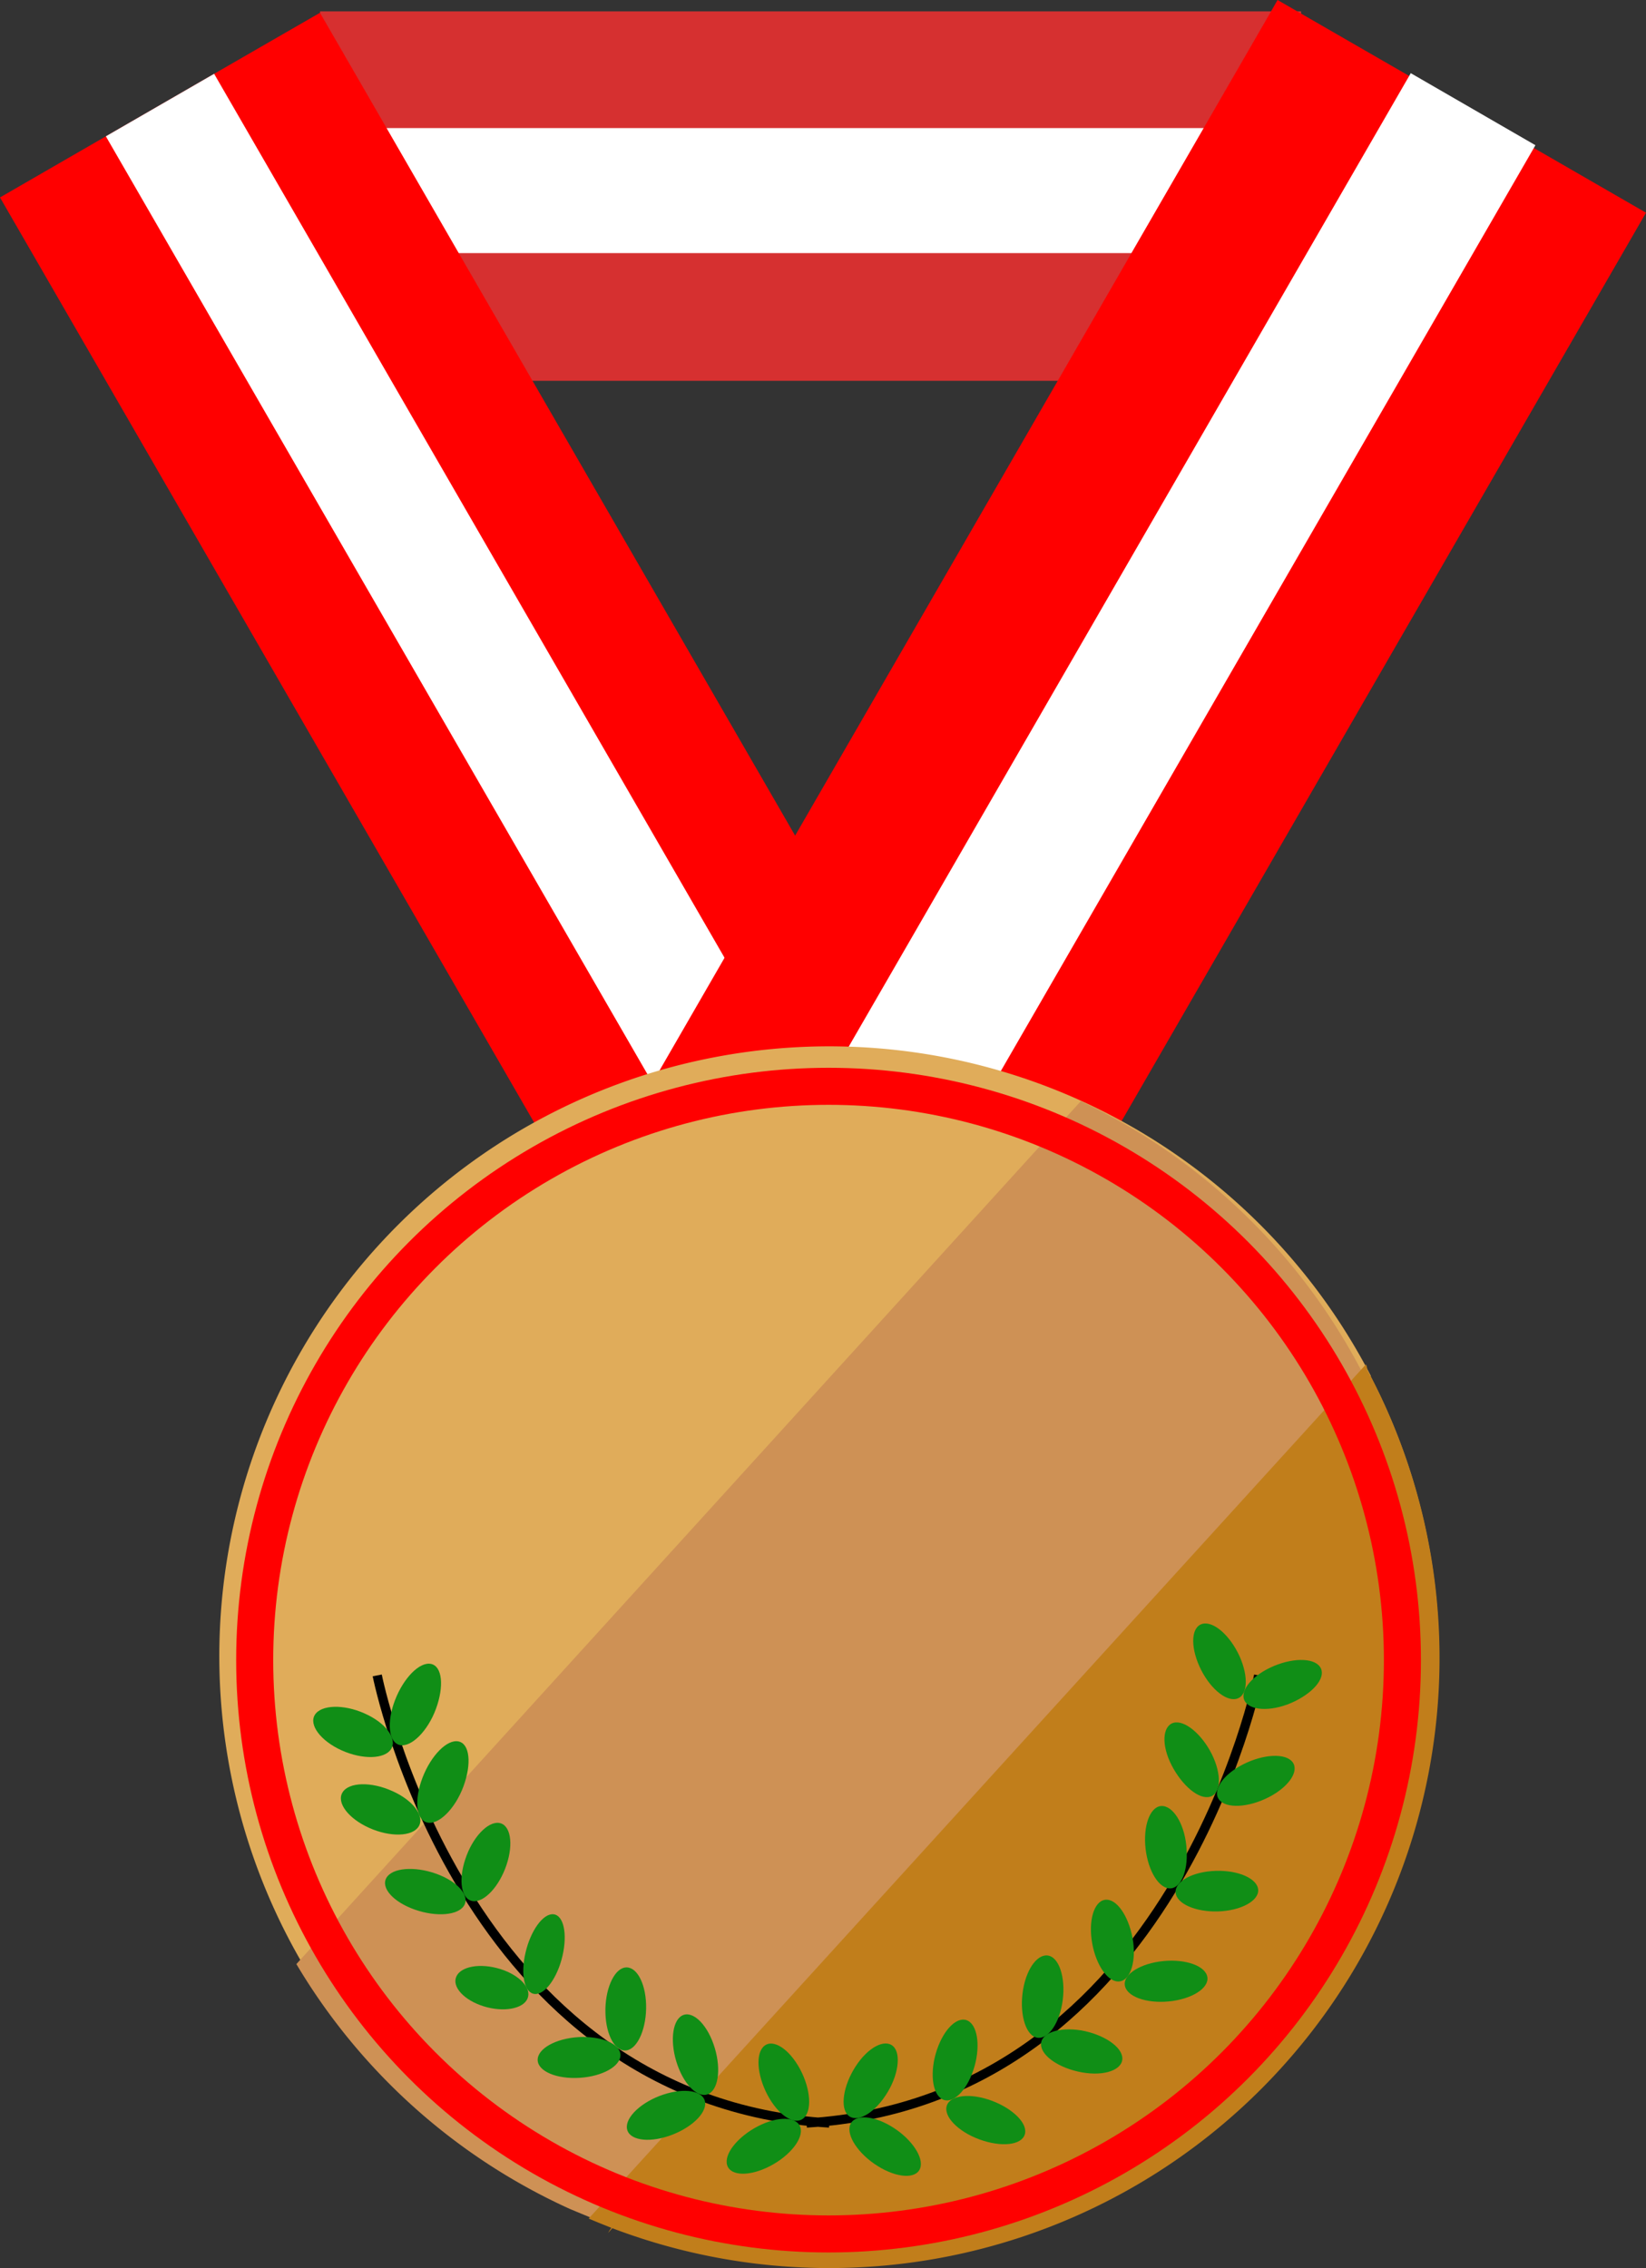 <svg id="图层_1" data-name="图层 1" xmlns="http://www.w3.org/2000/svg" viewBox="0 0 177.72 244.9"><rect x="0" y="0" width="177.72" height="244.9" fill="#333333" stroke="none"/><defs><style>.cls-1{fill:#d63030;}.cls-2{fill:#fff;}.cls-3{fill:red;}.cls-4{fill:#e0ac5a;}.cls-5{fill:#ce9155;}.cls-6{fill:#c17e1b;}.cls-7,.cls-8{fill:none;stroke-miterlimit:10;}.cls-7{stroke:red;stroke-width:4px;}.cls-8{stroke:#000;}.cls-9{fill:#108e16;}</style></defs><title>cuprum</title><path class="cls-1" d="M34.56 41.12V1.23h105.92v39.89z"/><path class="cls-2" d="M37.48 27.33v-13.5h101.25v13.5z"/><path class="cls-3" d="M107.79 128.24H61.73L0 21.32l11.43-6.6 11.69-6.75 11.43-6.59.01.02 7.18 12.43 7.79 13.5 7.96 13.78 28.36 49.12 9.47 16.41 8.97 15.54 3.5 6.06z"/><path class="cls-2" d="M92.56 128.24H76.97l-6.53-11.32-59.01-102.2 11.69-6.75 11.44 19.81 7.69 13.33 35.98 62.31 9.47 16.41 4.86 8.41z"/><path class="cls-3" d="M177.72 22.97l-60.77 105.27H63.91l6.53-11.32 7.79-13.5 7.62-13.19 28.36-49.12 7.95-13.78 7.8-13.5 7.28-12.61.7-1.22 2.11 1.22.43.25 11.67 6.73 13.46 7.78 12.11 6.99z"/><path class="cls-2" d="M165.78 15.68l-.17.3-61.32 106.2-3.49 6.06H82.85l4.85-8.41 7.62-13.19 37.83-65.53 7.33-12.7L152.15 8.2l.17-.3 13.46 7.78z"/><path class="cls-4" d="M155.37 178.74a65.5 65.5 0 0 1-10.37 35.5 65.88 65.88 0 0 1-79.95 25.65h-.1c-.82-.33-1.63-.67-2.43-1a65.85 65.85 0 1 1 85.3-90.69l.19.36v.1a65.55 65.55 0 0 1 7.36 30.08z"/><path class="cls-5" d="M147.1 148.24l-83 91.3H64c-.82-.33-1.63-.67-2.43-1A66.1 66.1 0 0 1 32 212.08l84.7-93.18a66.11 66.11 0 0 1 30.19 28.92z"/><path class="cls-6" d="M147.47 147.34l-.12.13-83.79 92.09c.81.35 1.62.67 2.45 1a4 4 0 0 0-.35.55l.45-.51a65.9 65.9 0 0 0 79.52-27 65.91 65.91 0 0 0 2-65.68s-.04-.47-.16-.58z"/><circle class="cls-7" cx="89.46" cy="179.26" r="61.96"/><path class="cls-8" d="M89.54 229.24c-39.76-2.39-48.81-48.33-48.81-48.33M87.09 229.24c39.76-2.39 48.81-48.33 48.81-48.33"/><path class="cls-9" d="M42.34 193.39c2.27 1 3.55 2.74 2.86 3.84s-3.09 1.16-5.35.14-3.55-2.74-2.86-3.84 3.08-1.16 5.35-.14z"/><path class="cls-9" d="M45.62 191.95c-.93 2.42-.69 4.59.53 4.85s3-1.49 3.89-3.91.69-4.59-.53-4.85-2.96 1.49-3.89 3.91zM47.05 202.31c2.32.82 3.69 2.35 3.07 3.43s-3 1.28-5.33.46-3.69-2.35-3.07-3.43 3.01-1.28 5.33-.46z"/><path class="cls-9" d="M50.24 200.75c-.78 2.33-.42 4.36.81 4.53s2.86-1.58 3.64-3.91.42-4.36-.81-4.53-2.88 1.58-3.64 3.91zM54 212.61c2.12.66 3.44 2.1 2.95 3.21s-2.61 1.48-4.73.82-3.44-2.1-2.95-3.21 2.59-1.48 4.73-.82z"/><path class="cls-9" d="M56.74 210.85c-.56 2.38-.11 4.37 1 4.46s2.46-1.77 3-4.15.11-4.37-1-4.46-2.45 1.77-3 4.15zM71.6 226.18c2.33-.78 4.36-.42 4.53.81s-1.58 2.86-3.91 3.65-4.36.42-4.53-.81 1.58-2.87 3.91-3.65z"/><path class="cls-9" d="M73.15 222.99c.82 2.32 2.36 3.69 3.43 3.07s1.28-3 .46-5.33-2.36-3.69-3.43-3.07-1.28 3.01-.46 5.33zM62.91 219.95c2.46 0 4.28.93 4.06 2.16s-2.38 2.24-4.84 2.27-4.28-.93-4.06-2.16 2.38-2.24 4.84-2.27z"/><path class="cls-9" d="M65.37 217.39c.07 2.46 1.11 4.23 2.32 4s2.14-2.47 2.07-4.93-1.11-4.23-2.32-4-2.15 2.47-2.07 4.93zM39.37 185.02c2.27 1 3.55 2.74 2.86 3.84s-3.09 1.16-5.35.14-3.56-2.76-2.88-3.84 3.1-1.16 5.37-.14z"/><path class="cls-9" d="M42.65 183.58c-.93 2.42-.69 4.59.53 4.85s3-1.49 3.89-3.91.69-4.59-.53-4.85-2.96 1.49-3.89 3.91zM96.39 229.7c-2.08-1.31-4.14-1.43-4.59-.28s.86 3.15 2.95 4.46 4.14 1.43 4.59.28-.87-3.15-2.95-4.46z"/><path class="cls-9" d="M95.63 226.24c-1.34 2.06-3.15 3-4.05 2.18s-.54-3.22.8-5.29 3.15-3 4.05-2.18.57 3.23-.8 5.29zM81.82 229.6c2.18-1.13 4.24-1.07 4.6.12s-1.13 3.07-3.31 4.19-4.24 1.07-4.6-.12 1.13-3.06 3.31-4.19z"/><path class="cls-9" d="M82.88 226.24c1.16 2.17 2.88 3.29 3.85 2.51s.81-3.17-.35-5.33-2.88-3.29-3.85-2.51-.81 3.14.35 5.33zM106.69 226.7c-2.34-.75-4.36-.35-4.51.88s1.63 2.84 4 3.58 4.36.35 4.51-.88-1.69-2.84-4-3.58z"/><path class="cls-9" d="M105.09 223.54c-.78 2.33-2.29 3.73-3.38 3.12s-1.33-3-.55-5.32 2.29-3.73 3.38-3.12 1.33 3.02.55 5.32zM116.73 219.24c-2.43-.39-4.37.3-4.33 1.54s2 2.57 4.45 3 4.37-.3 4.33-1.54-2.02-2.57-4.45-3z"/><path class="cls-9" d="M114.68 216.39c-.43 2.42-1.72 4-2.88 3.59s-1.75-2.76-1.33-5.18 1.72-4 2.88-3.59 1.76 2.76 1.33 5.18zM125.17 211.81c-2.43.36-4.08 1.6-3.67 2.77s2.7 1.84 5.14 1.48 4.08-1.6 3.67-2.77-2.71-1.84-5.14-1.48z"/><path class="cls-9" d="M122.35 209.67c.32 2.44-.43 4.36-1.67 4.29s-2.5-2.1-2.82-4.54.43-4.36 1.67-4.29 2.47 2.11 2.82 4.54zM130.81 202.04c-2.45.2-4.17 1.34-3.84 2.53s2.58 2 5 1.8 4.17-1.34 3.84-2.53-2.55-2-5-1.8z"/><path class="cls-9" d="M128.12 199.73c.16 2.45-.7 4.32-1.94 4.17s-2.37-2.26-2.53-4.71.7-4.32 1.94-4.17 2.41 2.22 2.53 4.71zM134.21 190.52c-2.19 1.12-3.34 2.83-2.58 3.81s3.15.86 5.34-.26 3.34-2.83 2.58-3.81-3.15-.86-5.34.26z"/><path class="cls-9" d="M130.84 189.41c1.09 2.2 1 4.26-.19 4.6s-3-1.18-4.14-3.38-1-4.26.19-4.6 3.05 1.21 4.14 3.38zM137.17 180.06c-2.22 1.05-3.43 2.72-2.7 3.73s3.12 1 5.34-.09 3.43-2.72 2.7-3.73-3.12-.96-5.34.09z"/><path class="cls-9" d="M133.84 178.85c1 2.24.87 4.29-.34 4.59s-3-1.28-4-3.51-.87-4.29.34-4.59 2.98 1.27 4 3.51z"/></svg>
